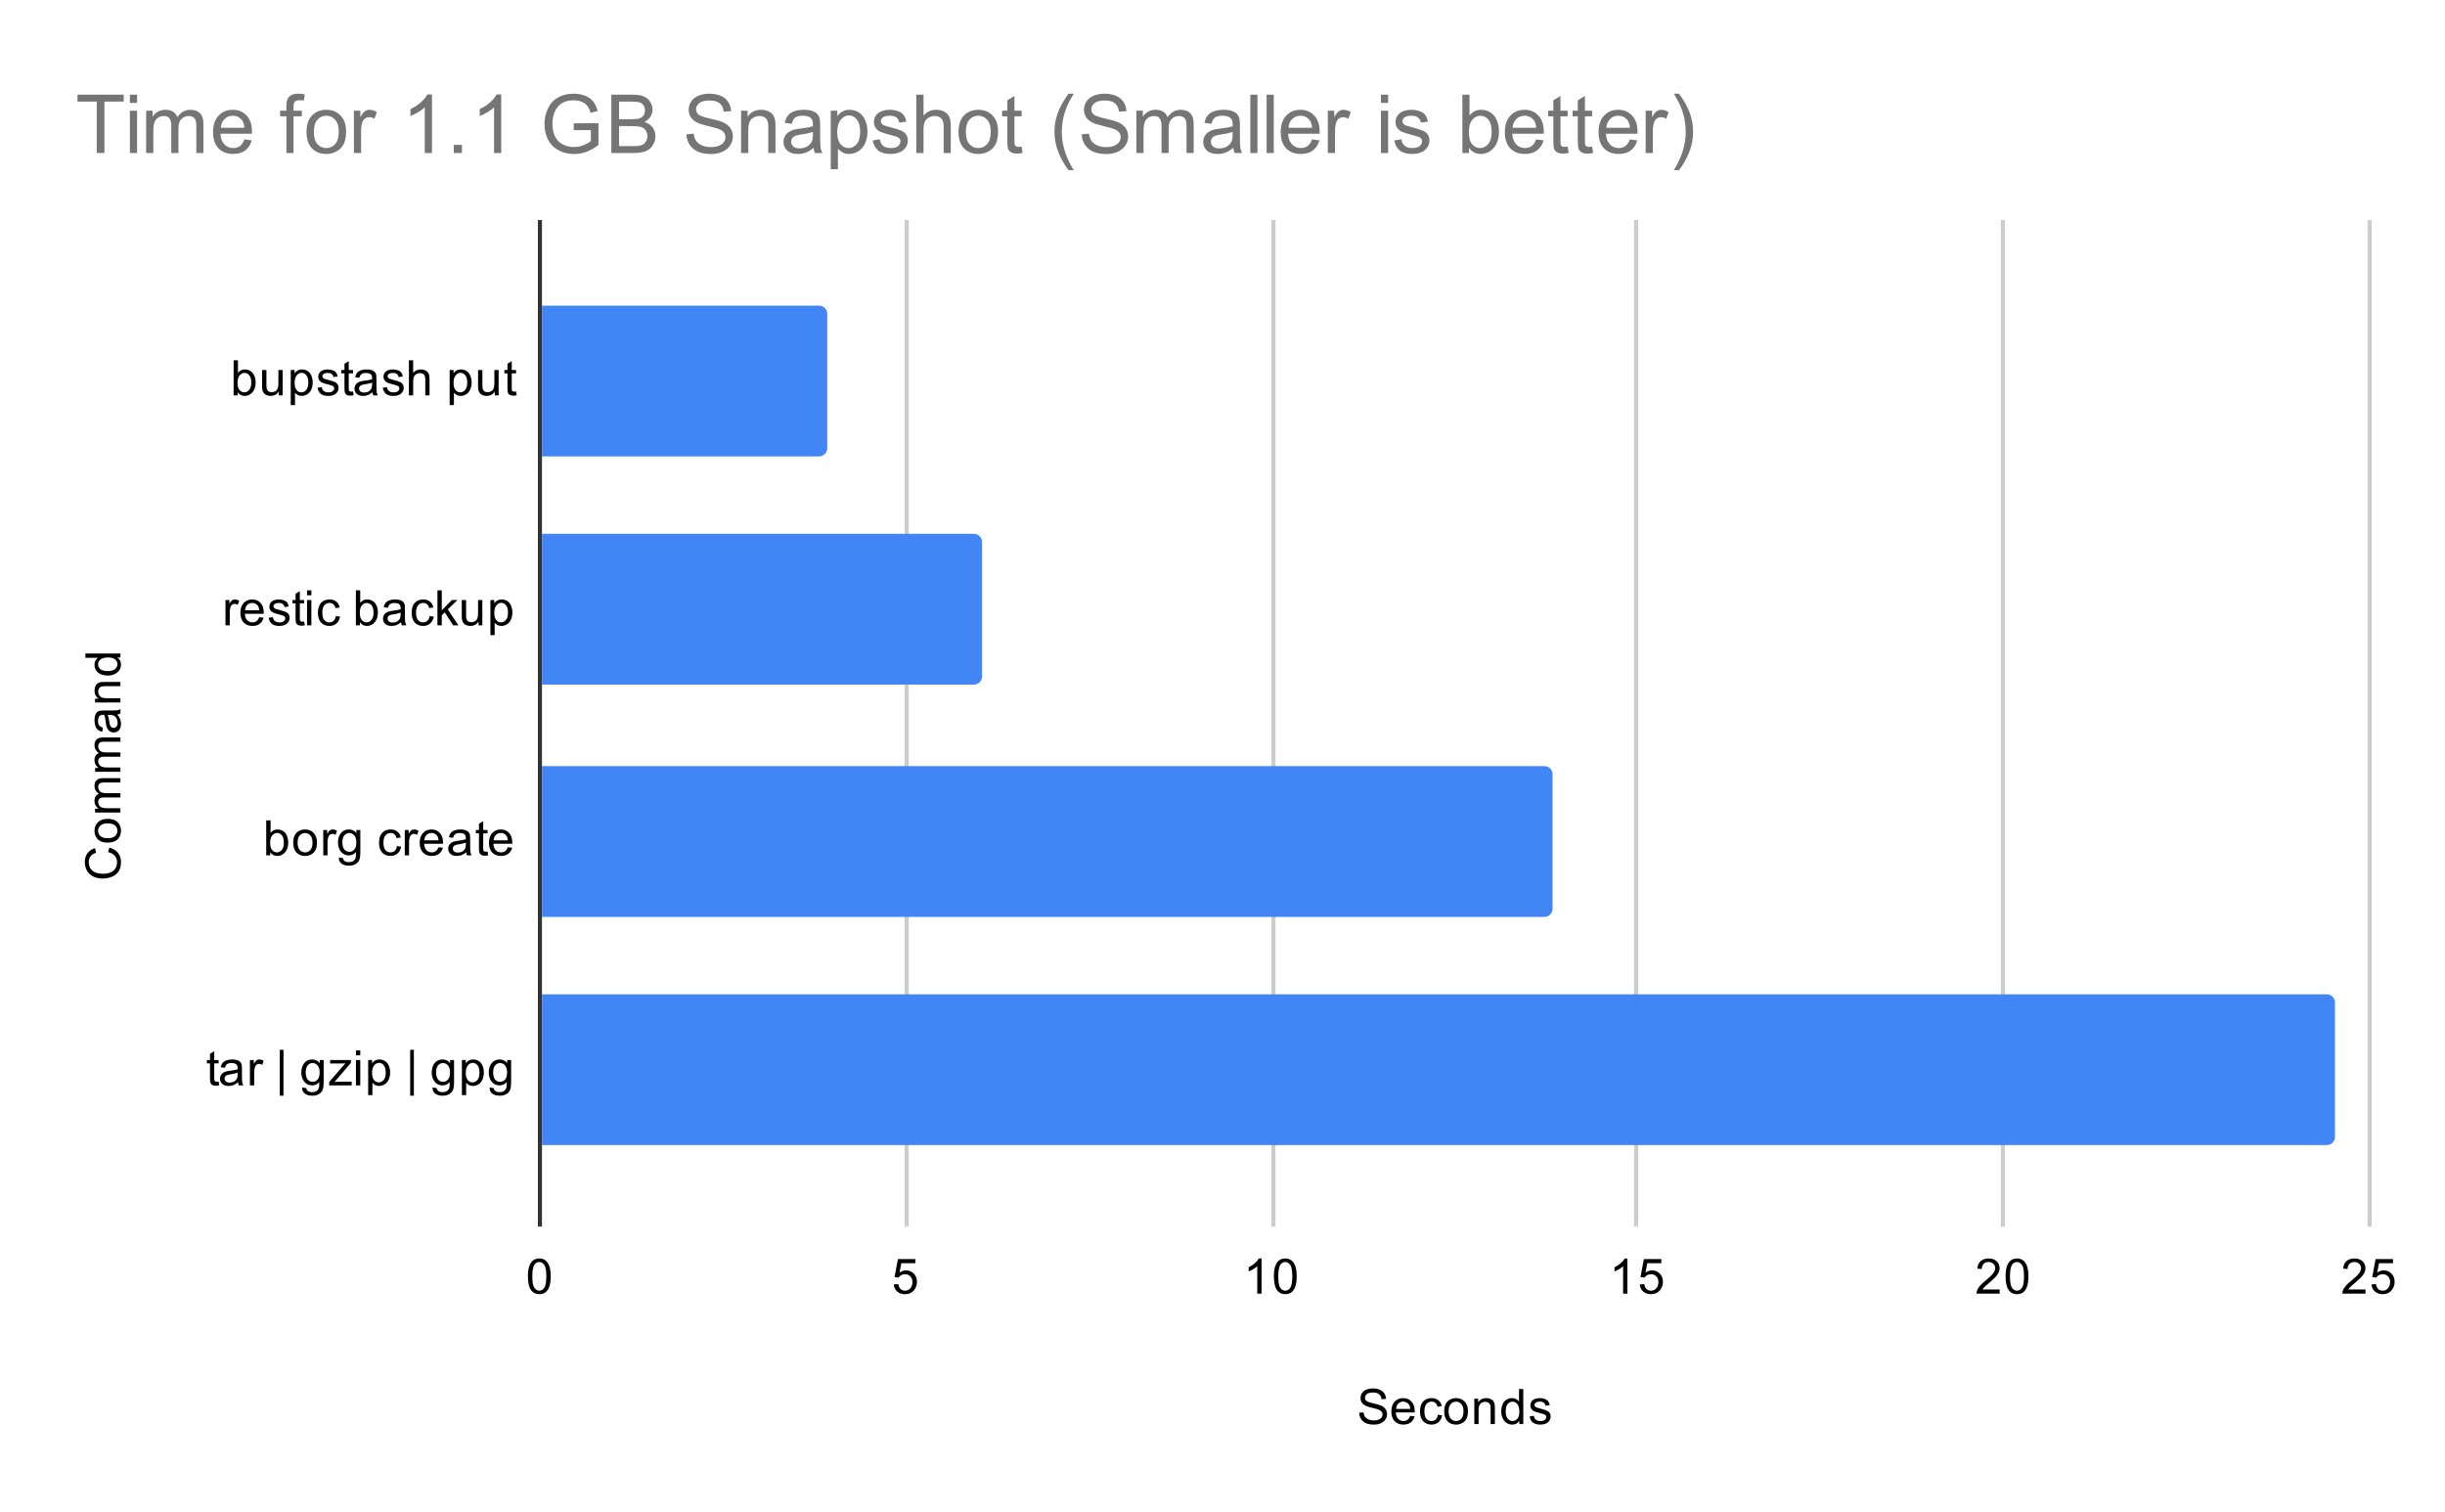 <svg version="1.1" viewBox="0.0 0.0 600.0 371.0" fill="none" stroke="none" stroke-linecap="square" stroke-miterlimit="10" width="600" height="371" xmlns:xlink="http://www.w3.org/1999/xlink" xmlns="http://www.w3.org/2000/svg"><path fill="#ffffff" d="M0 0L600.0 0L600.0 371.0L0 371.0L0 0Z" fill-rule="nonzero"/><path stroke="#333333" stroke-width="1.0" stroke-linecap="butt" d="M132.5 54.5L132.5 300.5" fill-rule="nonzero"/><path stroke="#cccccc" stroke-width="1.0" stroke-linecap="butt" d="M222.5 54.5L222.5 300.5" fill-rule="nonzero"/><path stroke="#cccccc" stroke-width="1.0" stroke-linecap="butt" d="M312.5 54.5L312.5 300.5" fill-rule="nonzero"/><path stroke="#cccccc" stroke-width="1.0" stroke-linecap="butt" d="M401.5 54.5L401.5 300.5" fill-rule="nonzero"/><path stroke="#cccccc" stroke-width="1.0" stroke-linecap="butt" d="M491.5 54.5L491.5 300.5" fill-rule="nonzero"/><path stroke="#cccccc" stroke-width="1.0" stroke-linecap="butt" d="M581.5 54.5L581.5 300.5" fill-rule="nonzero"/><clipPath id="id_0"><path d="M132.55 54.917L581.45 54.917L581.45 300.45L132.55 300.45L132.55 54.917Z" clip-rule="nonzero"/></clipPath><path stroke="#000000" stroke-width="2.0" stroke-linecap="butt" stroke-opacity="0.0" clip-path="url(#id_0)" d="M133.0 112.0L133.0 75.0L201.0 75.0C202.105 75.0 203.0 75.895 203.0 77.0L203.0 110.0C203.0 111.105 202.105 112.0 201.0 112.0Z" fill-rule="nonzero"/><path fill="#4285f4" clip-path="url(#id_0)" d="M133.0 112.0L133.0 75.0L201.0 75.0C202.105 75.0 203.0 75.895 203.0 77.0L203.0 110.0C203.0 111.105 202.105 112.0 201.0 112.0Z" fill-rule="nonzero"/><path stroke="#000000" stroke-width="2.0" stroke-linecap="butt" stroke-opacity="0.0" clip-path="url(#id_0)" d="M133.0 168.0L133.0 131.0L239.0 131.0C240.105 131.0 241.0 131.895 241.0 133.0L241.0 166.0C241.0 167.105 240.105 168.0 239.0 168.0Z" fill-rule="nonzero"/><path fill="#4285f4" clip-path="url(#id_0)" d="M133.0 168.0L133.0 131.0L239.0 131.0C240.105 131.0 241.0 131.895 241.0 133.0L241.0 166.0C241.0 167.105 240.105 168.0 239.0 168.0Z" fill-rule="nonzero"/><path stroke="#000000" stroke-width="2.0" stroke-linecap="butt" stroke-opacity="0.0" clip-path="url(#id_0)" d="M133.0 225.0L133.0 188.0L379.0 188.0C380.105 188.0 381.0 188.895 381.0 190.0L381.0 223.0C381.0 224.105 380.105 225.0 379.0 225.0Z" fill-rule="nonzero"/><path fill="#4285f4" clip-path="url(#id_0)" d="M133.0 225.0L133.0 188.0L379.0 188.0C380.105 188.0 381.0 188.895 381.0 190.0L381.0 223.0C381.0 224.105 380.105 225.0 379.0 225.0Z" fill-rule="nonzero"/><path stroke="#000000" stroke-width="2.0" stroke-linecap="butt" stroke-opacity="0.0" clip-path="url(#id_0)" d="M133.0 281.0L133.0 244.0L571.0 244.0C572.105 244.0 573.0 244.895 573.0 246.0L573.0 279.0C573.0 280.105 572.105 281.0 571.0 281.0Z" fill-rule="nonzero"/><path fill="#4285f4" clip-path="url(#id_0)" d="M133.0 281.0L133.0 244.0L571.0 244.0C572.105 244.0 573.0 244.895 573.0 246.0L573.0 279.0C573.0 280.105 572.105 281.0 571.0 281.0Z" fill-rule="nonzero"/><path fill="#000000" d="M333.547 346.684L334.609 346.591Q334.688 347.247 334.969 347.653Q335.25 348.059 335.828 348.325Q336.422 348.575 337.156 348.575Q337.797 348.575 338.297 348.387Q338.797 348.184 339.031 347.856Q339.281 347.512 339.281 347.122Q339.281 346.716 339.047 346.419Q338.812 346.106 338.281 345.903Q337.922 345.762 336.734 345.481Q335.562 345.2 335.094 344.95Q334.469 344.622 334.172 344.153Q333.875 343.669 333.875 343.075Q333.875 342.434 334.234 341.872Q334.609 341.294 335.312 341.012Q336.031 340.716 336.891 340.716Q337.844 340.716 338.578 341.028Q339.312 341.325 339.703 341.934Q340.094 342.528 340.125 343.278L339.031 343.356Q338.938 342.544 338.422 342.137Q337.922 341.716 336.938 341.716Q335.906 341.716 335.438 342.091Q334.969 342.466 334.969 342.997Q334.969 343.466 335.297 343.762Q335.625 344.059 337.0 344.372Q338.391 344.684 338.906 344.919Q339.656 345.278 340.016 345.809Q340.375 346.325 340.375 347.028Q340.375 347.716 339.984 348.325Q339.594 348.919 338.859 349.262Q338.125 349.591 337.203 349.591Q336.031 349.591 335.234 349.262Q334.453 348.919 334.0 348.231Q333.562 347.544 333.547 346.684ZM346.047 347.45L347.141 347.575Q346.891 348.528 346.188 349.059Q345.484 349.591 344.406 349.591Q343.047 349.591 342.234 348.747Q341.438 347.903 341.438 346.387Q341.438 344.825 342.25 343.966Q343.062 343.091 344.344 343.091Q345.594 343.091 346.375 343.934Q347.172 344.778 347.172 346.325Q347.172 346.419 347.172 346.606L342.531 346.606Q342.594 347.637 343.109 348.184Q343.625 348.716 344.406 348.716Q344.984 348.716 345.391 348.419Q345.812 348.106 346.047 347.45ZM342.594 345.747L346.062 345.747Q346.0 344.95 345.672 344.559Q345.156 343.95 344.359 343.95Q343.625 343.95 343.125 344.434Q342.641 344.919 342.594 345.747ZM352.859 347.169L353.891 347.309Q353.719 348.372 353.016 348.981Q352.312 349.591 351.297 349.591Q350.016 349.591 349.234 348.762Q348.469 347.919 348.469 346.356Q348.469 345.356 348.797 344.606Q349.141 343.841 349.812 343.466Q350.5 343.091 351.312 343.091Q352.312 343.091 352.953 343.606Q353.609 344.106 353.797 345.059L352.766 345.216Q352.625 344.591 352.25 344.278Q351.875 343.95 351.344 343.95Q350.547 343.95 350.047 344.528Q349.547 345.091 349.547 346.325Q349.547 347.591 350.031 348.153Q350.516 348.716 351.281 348.716Q351.906 348.716 352.312 348.341Q352.734 347.966 352.859 347.169ZM354.406 346.341Q354.406 344.606 355.359 343.778Q356.156 343.091 357.312 343.091Q358.594 343.091 359.406 343.934Q360.234 344.762 360.234 346.247Q360.234 347.45 359.875 348.137Q359.516 348.825 358.812 349.216Q358.125 349.591 357.312 349.591Q356.016 349.591 355.203 348.762Q354.406 347.919 354.406 346.341ZM355.484 346.341Q355.484 347.528 356.0 348.122Q356.531 348.716 357.312 348.716Q358.109 348.716 358.625 348.122Q359.141 347.528 359.141 346.309Q359.141 345.153 358.609 344.559Q358.094 343.966 357.312 343.966Q356.531 343.966 356.0 344.559Q355.484 345.137 355.484 346.341ZM361.797 349.45L361.797 343.231L362.734 343.231L362.734 344.106Q363.422 343.091 364.719 343.091Q365.281 343.091 365.75 343.294Q366.234 343.497 366.469 343.825Q366.703 344.153 366.797 344.591Q366.844 344.887 366.844 345.622L366.844 349.45L365.797 349.45L365.797 345.669Q365.797 345.012 365.672 344.7Q365.547 344.387 365.234 344.2Q364.922 343.997 364.5 343.997Q363.828 343.997 363.328 344.434Q362.844 344.856 362.844 346.044L362.844 349.45L361.797 349.45ZM372.828 349.45L372.828 348.669Q372.234 349.591 371.094 349.591Q370.344 349.591 369.719 349.184Q369.094 348.762 368.75 348.028Q368.406 347.294 368.406 346.341Q368.406 345.419 368.719 344.653Q369.031 343.887 369.656 343.497Q370.281 343.091 371.047 343.091Q371.609 343.091 372.047 343.325Q372.484 343.559 372.766 343.934L372.766 340.856L373.812 340.856L373.812 349.45L372.828 349.45ZM369.5 346.341Q369.5 347.544 370.0 348.137Q370.5 348.716 371.188 348.716Q371.875 348.716 372.359 348.153Q372.844 347.591 372.844 346.434Q372.844 345.153 372.344 344.559Q371.859 343.966 371.141 343.966Q370.438 343.966 369.969 344.544Q369.5 345.106 369.5 346.341ZM375.375 347.591L376.406 347.434Q376.5 348.059 376.891 348.387Q377.297 348.716 378.031 348.716Q378.75 348.716 379.094 348.434Q379.453 348.137 379.453 347.731Q379.453 347.372 379.141 347.169Q378.922 347.028 378.062 346.809Q376.906 346.512 376.453 346.309Q376.016 346.091 375.781 345.716Q375.547 345.341 375.547 344.872Q375.547 344.466 375.734 344.106Q375.922 343.747 376.25 343.512Q376.5 343.341 376.922 343.216Q377.344 343.091 377.844 343.091Q378.562 343.091 379.109 343.309Q379.672 343.512 379.938 343.872Q380.203 344.231 380.297 344.825L379.266 344.966Q379.203 344.497 378.859 344.231Q378.531 343.95 377.906 343.95Q377.188 343.95 376.875 344.2Q376.562 344.434 376.562 344.762Q376.562 344.966 376.688 345.122Q376.828 345.294 377.094 345.403Q377.25 345.466 378.031 345.669Q379.156 345.981 379.594 346.169Q380.031 346.356 380.281 346.716Q380.531 347.075 380.531 347.622Q380.531 348.153 380.219 348.622Q379.922 349.075 379.344 349.341Q378.766 349.591 378.031 349.591Q376.812 349.591 376.172 349.091Q375.547 348.575 375.375 347.591Z" fill-rule="nonzero"/><path fill="#000000" d="M26.534 209.121L26.831 207.996Q28.222 208.355 28.956 209.277Q29.691 210.199 29.691 211.543Q29.691 212.933 29.128 213.808Q28.566 214.683 27.503 215.136Q26.425 215.59 25.191 215.59Q23.847 215.59 22.847 215.074Q21.847 214.558 21.331 213.621Q20.816 212.668 20.816 211.527Q20.816 210.246 21.472 209.371Q22.128 208.48 23.316 208.136L23.581 209.261Q22.644 209.558 22.222 210.136Q21.784 210.699 21.784 211.558Q21.784 212.543 22.269 213.215Q22.738 213.871 23.534 214.152Q24.331 214.418 25.191 214.418Q26.284 214.418 27.097 214.105Q27.909 213.777 28.316 213.105Q28.722 212.433 28.722 211.636Q28.722 210.683 28.175 210.027Q27.628 209.355 26.534 209.121ZM26.441 206.777Q24.706 206.777 23.878 205.824Q23.191 205.027 23.191 203.871Q23.191 202.59 24.034 201.777Q24.863 200.949 26.347 200.949Q27.55 200.949 28.238 201.308Q28.925 201.668 29.316 202.371Q29.691 203.058 29.691 203.871Q29.691 205.168 28.863 205.98Q28.019 206.777 26.441 206.777ZM26.441 205.699Q27.628 205.699 28.222 205.183Q28.816 204.652 28.816 203.871Q28.816 203.074 28.222 202.558Q27.628 202.043 26.409 202.043Q25.253 202.043 24.659 202.574Q24.066 203.09 24.066 203.871Q24.066 204.652 24.659 205.183Q25.238 205.699 26.441 205.699ZM29.55 199.386L23.331 199.386L23.331 198.449L24.206 198.449Q23.738 198.152 23.472 197.668Q23.191 197.183 23.191 196.558Q23.191 195.871 23.472 195.433Q23.753 194.98 24.269 194.808Q23.191 194.058 23.191 192.886Q23.191 191.949 23.706 191.465Q24.206 190.965 25.284 190.965L29.55 190.965L29.55 192.011L25.628 192.011Q25.003 192.011 24.722 192.121Q24.441 192.215 24.269 192.48Q24.097 192.746 24.097 193.121Q24.097 193.777 24.534 194.215Q24.972 194.636 25.941 194.636L29.55 194.636L29.55 195.699L25.503 195.699Q24.8 195.699 24.456 195.965Q24.097 196.215 24.097 196.793Q24.097 197.246 24.331 197.621Q24.566 197.996 25.019 198.168Q25.472 198.34 26.316 198.34L29.55 198.34L29.55 199.386ZM29.55 189.386L23.331 189.386L23.331 188.449L24.206 188.449Q23.738 188.152 23.472 187.668Q23.191 187.183 23.191 186.558Q23.191 185.871 23.472 185.433Q23.753 184.98 24.269 184.808Q23.191 184.058 23.191 182.886Q23.191 181.949 23.706 181.465Q24.206 180.965 25.284 180.965L29.55 180.965L29.55 182.011L25.628 182.011Q25.003 182.011 24.722 182.121Q24.441 182.215 24.269 182.48Q24.097 182.746 24.097 183.121Q24.097 183.777 24.534 184.215Q24.972 184.636 25.941 184.636L29.55 184.636L29.55 185.699L25.503 185.699Q24.8 185.699 24.456 185.965Q24.097 186.215 24.097 186.793Q24.097 187.246 24.331 187.621Q24.566 187.996 25.019 188.168Q25.472 188.34 26.316 188.34L29.55 188.34L29.55 189.386ZM28.784 175.324Q29.284 175.918 29.488 176.465Q29.691 176.996 29.691 177.621Q29.691 178.652 29.191 179.199Q28.691 179.746 27.909 179.746Q27.456 179.746 27.081 179.543Q26.691 179.34 26.472 178.996Q26.238 178.652 26.128 178.23Q26.034 177.933 25.956 177.293Q25.816 176.027 25.597 175.418Q25.378 175.418 25.331 175.418Q24.675 175.418 24.409 175.715Q24.066 176.121 24.066 176.918Q24.066 177.652 24.331 178.011Q24.581 178.371 25.238 178.543L25.097 179.574Q24.441 179.433 24.034 179.105Q23.628 178.777 23.409 178.168Q23.191 177.558 23.191 176.761Q23.191 175.965 23.378 175.465Q23.566 174.965 23.847 174.73Q24.128 174.496 24.566 174.402Q24.831 174.355 25.534 174.355L26.941 174.355Q28.409 174.355 28.8 174.293Q29.191 174.215 29.55 174.011L29.55 175.121Q29.222 175.277 28.784 175.324ZM26.425 175.418Q26.659 175.996 26.831 177.136Q26.925 177.793 27.05 178.058Q27.159 178.324 27.378 178.48Q27.597 178.621 27.878 178.621Q28.3 178.621 28.581 178.308Q28.863 177.98 28.863 177.371Q28.863 176.761 28.597 176.293Q28.331 175.808 27.863 175.59Q27.503 175.418 26.816 175.418L26.425 175.418ZM29.55 172.386L23.331 172.386L23.331 171.449L24.206 171.449Q23.191 170.761 23.191 169.465Q23.191 168.902 23.394 168.433Q23.597 167.949 23.925 167.715Q24.253 167.48 24.691 167.386Q24.988 167.34 25.722 167.34L29.55 167.34L29.55 168.386L25.769 168.386Q25.113 168.386 24.8 168.511Q24.488 168.636 24.3 168.949Q24.097 169.261 24.097 169.683Q24.097 170.355 24.534 170.855Q24.956 171.34 26.144 171.34L29.55 171.34L29.55 172.386ZM29.55 161.355L28.769 161.355Q29.691 161.949 29.691 163.09Q29.691 163.84 29.284 164.465Q28.863 165.09 28.128 165.433Q27.394 165.777 26.441 165.777Q25.519 165.777 24.753 165.465Q23.988 165.152 23.597 164.527Q23.191 163.902 23.191 163.136Q23.191 162.574 23.425 162.136Q23.659 161.699 24.034 161.418L20.956 161.418L20.956 160.371L29.55 160.371L29.55 161.355ZM26.441 164.683Q27.644 164.683 28.238 164.183Q28.816 163.683 28.816 162.996Q28.816 162.308 28.253 161.824Q27.691 161.34 26.534 161.34Q25.253 161.34 24.659 161.84Q24.066 162.324 24.066 163.043Q24.066 163.746 24.644 164.215Q25.206 164.683 26.441 164.683Z" fill-rule="nonzero"/><path fill="#000000" d="M58.316 97.017L57.331 97.017L57.331 88.423L58.394 88.423L58.394 91.485Q59.066 90.657 60.097 90.657Q60.675 90.657 61.175 90.892Q61.691 91.11 62.019 91.532Q62.362 91.954 62.55 92.548Q62.737 93.142 62.737 93.814Q62.737 95.407 61.941 96.282Q61.144 97.157 60.05 97.157Q58.941 97.157 58.316 96.235L58.316 97.017ZM58.3 93.86Q58.3 94.97 58.612 95.47Q59.112 96.282 59.956 96.282Q60.644 96.282 61.144 95.689Q61.659 95.095 61.659 93.892Q61.659 92.673 61.175 92.095Q60.691 91.517 60.003 91.517Q59.316 91.517 58.8 92.126Q58.3 92.72 58.3 93.86ZM68.425 97.017L68.425 96.095Q67.691 97.157 66.441 97.157Q65.894 97.157 65.409 96.954Q64.941 96.735 64.706 96.423Q64.472 96.095 64.378 95.626Q64.316 95.329 64.316 94.642L64.316 90.798L65.378 90.798L65.378 94.251Q65.378 95.064 65.441 95.36Q65.534 95.767 65.847 96.017Q66.175 96.251 66.659 96.251Q67.128 96.251 67.534 96.017Q67.956 95.767 68.128 95.345Q68.316 94.923 68.316 94.126L68.316 90.798L69.362 90.798L69.362 97.017L68.425 97.017ZM71.347 99.407L71.347 90.798L72.3 90.798L72.3 91.595Q72.644 91.126 73.066 90.892Q73.503 90.657 74.112 90.657Q74.909 90.657 75.519 91.064Q76.128 91.47 76.425 92.22Q76.737 92.97 76.737 93.86Q76.737 94.814 76.394 95.579Q76.066 96.345 75.409 96.751Q74.753 97.157 74.034 97.157Q73.503 97.157 73.081 96.939Q72.659 96.704 72.394 96.376L72.394 99.407L71.347 99.407ZM72.3 93.939Q72.3 95.142 72.784 95.72Q73.269 96.282 73.956 96.282Q74.659 96.282 75.159 95.689Q75.659 95.095 75.659 93.845Q75.659 92.657 75.175 92.079Q74.691 91.485 74.003 91.485Q73.331 91.485 72.816 92.11Q72.3 92.735 72.3 93.939ZM77.925 95.157L78.956 95.001Q79.05 95.626 79.441 95.954Q79.847 96.282 80.581 96.282Q81.3 96.282 81.644 96.001Q82.003 95.704 82.003 95.298Q82.003 94.939 81.691 94.735Q81.472 94.595 80.612 94.376Q79.456 94.079 79.003 93.876Q78.566 93.657 78.331 93.282Q78.097 92.907 78.097 92.439Q78.097 92.032 78.284 91.673Q78.472 91.314 78.8 91.079Q79.05 90.907 79.472 90.782Q79.894 90.657 80.394 90.657Q81.112 90.657 81.659 90.876Q82.222 91.079 82.487 91.439Q82.753 91.798 82.847 92.392L81.816 92.532Q81.753 92.064 81.409 91.798Q81.081 91.517 80.456 91.517Q79.737 91.517 79.425 91.767Q79.112 92.001 79.112 92.329Q79.112 92.532 79.237 92.689Q79.378 92.86 79.644 92.97Q79.8 93.032 80.581 93.235Q81.706 93.548 82.144 93.735Q82.581 93.923 82.831 94.282Q83.081 94.642 83.081 95.189Q83.081 95.72 82.769 96.189Q82.472 96.642 81.894 96.907Q81.316 97.157 80.581 97.157Q79.362 97.157 78.722 96.657Q78.097 96.142 77.925 95.157ZM86.644 96.079L86.8 97.001Q86.347 97.095 86.003 97.095Q85.425 97.095 85.112 96.923Q84.8 96.735 84.659 96.439Q84.534 96.142 84.534 95.189L84.534 91.61L83.769 91.61L83.769 90.798L84.534 90.798L84.534 89.251L85.581 88.626L85.581 90.798L86.644 90.798L86.644 91.61L85.581 91.61L85.581 95.251Q85.581 95.704 85.628 95.829Q85.691 95.954 85.816 96.032Q85.941 96.11 86.175 96.11Q86.362 96.11 86.644 96.079ZM91.409 96.251Q90.816 96.751 90.269 96.954Q89.737 97.157 89.112 97.157Q88.081 97.157 87.534 96.657Q86.987 96.157 86.987 95.376Q86.987 94.923 87.191 94.548Q87.394 94.157 87.737 93.939Q88.081 93.704 88.503 93.595Q88.8 93.501 89.441 93.423Q90.706 93.282 91.316 93.064Q91.316 92.845 91.316 92.798Q91.316 92.142 91.019 91.876Q90.612 91.532 89.816 91.532Q89.081 91.532 88.722 91.798Q88.362 92.048 88.191 92.704L87.159 92.564Q87.3 91.907 87.628 91.501Q87.956 91.095 88.566 90.876Q89.175 90.657 89.972 90.657Q90.769 90.657 91.269 90.845Q91.769 91.032 92.003 91.314Q92.237 91.595 92.331 92.032Q92.378 92.298 92.378 93.001L92.378 94.407Q92.378 95.876 92.441 96.267Q92.519 96.657 92.722 97.017L91.612 97.017Q91.456 96.689 91.409 96.251ZM91.316 93.892Q90.737 94.126 89.597 94.298Q88.941 94.392 88.675 94.517Q88.409 94.626 88.253 94.845Q88.112 95.064 88.112 95.345Q88.112 95.767 88.425 96.048Q88.753 96.329 89.362 96.329Q89.972 96.329 90.441 96.064Q90.925 95.798 91.144 95.329Q91.316 94.97 91.316 94.282L91.316 93.892ZM93.925 95.157L94.956 95.001Q95.05 95.626 95.441 95.954Q95.847 96.282 96.581 96.282Q97.3 96.282 97.644 96.001Q98.003 95.704 98.003 95.298Q98.003 94.939 97.691 94.735Q97.472 94.595 96.612 94.376Q95.456 94.079 95.003 93.876Q94.566 93.657 94.331 93.282Q94.097 92.907 94.097 92.439Q94.097 92.032 94.284 91.673Q94.472 91.314 94.8 91.079Q95.05 90.907 95.472 90.782Q95.894 90.657 96.394 90.657Q97.112 90.657 97.659 90.876Q98.222 91.079 98.487 91.439Q98.753 91.798 98.847 92.392L97.816 92.532Q97.753 92.064 97.409 91.798Q97.081 91.517 96.456 91.517Q95.737 91.517 95.425 91.767Q95.112 92.001 95.112 92.329Q95.112 92.532 95.237 92.689Q95.378 92.86 95.644 92.97Q95.8 93.032 96.581 93.235Q97.706 93.548 98.144 93.735Q98.581 93.923 98.831 94.282Q99.081 94.642 99.081 95.189Q99.081 95.72 98.769 96.189Q98.472 96.642 97.894 96.907Q97.316 97.157 96.581 97.157Q95.362 97.157 94.722 96.657Q94.097 96.142 93.925 95.157ZM100.347 97.017L100.347 88.423L101.394 88.423L101.394 91.501Q102.128 90.657 103.253 90.657Q103.956 90.657 104.456 90.939Q104.972 91.204 105.191 91.689Q105.409 92.157 105.409 93.079L105.409 97.017L104.362 97.017L104.362 93.079Q104.362 92.282 104.019 91.923Q103.675 91.564 103.05 91.564Q102.581 91.564 102.159 91.814Q101.753 92.048 101.566 92.47Q101.394 92.876 101.394 93.61L101.394 97.017L100.347 97.017ZM110.347 99.407L110.347 90.798L111.3 90.798L111.3 91.595Q111.644 91.126 112.066 90.892Q112.503 90.657 113.112 90.657Q113.909 90.657 114.519 91.064Q115.128 91.47 115.425 92.22Q115.737 92.97 115.737 93.86Q115.737 94.814 115.394 95.579Q115.066 96.345 114.409 96.751Q113.753 97.157 113.034 97.157Q112.503 97.157 112.081 96.939Q111.659 96.704 111.394 96.376L111.394 99.407L110.347 99.407ZM111.3 93.939Q111.3 95.142 111.784 95.72Q112.269 96.282 112.956 96.282Q113.659 96.282 114.159 95.689Q114.659 95.095 114.659 93.845Q114.659 92.657 114.175 92.079Q113.691 91.485 113.003 91.485Q112.331 91.485 111.816 92.11Q111.3 92.735 111.3 93.939ZM121.425 97.017L121.425 96.095Q120.691 97.157 119.441 97.157Q118.894 97.157 118.409 96.954Q117.941 96.735 117.706 96.423Q117.472 96.095 117.378 95.626Q117.316 95.329 117.316 94.642L117.316 90.798L118.378 90.798L118.378 94.251Q118.378 95.064 118.441 95.36Q118.534 95.767 118.847 96.017Q119.175 96.251 119.659 96.251Q120.128 96.251 120.534 96.017Q120.956 95.767 121.128 95.345Q121.316 94.923 121.316 94.126L121.316 90.798L122.362 90.798L122.362 97.017L121.425 97.017ZM126.644 96.079L126.8 97.001Q126.347 97.095 126.003 97.095Q125.425 97.095 125.112 96.923Q124.8 96.735 124.659 96.439Q124.534 96.142 124.534 95.189L124.534 91.61L123.769 91.61L123.769 90.798L124.534 90.798L124.534 89.251L125.581 88.626L125.581 90.798L126.644 90.798L126.644 91.61L125.581 91.61L125.581 95.251Q125.581 95.704 125.628 95.829Q125.691 95.954 125.816 96.032Q125.941 96.11 126.175 96.11Q126.362 96.11 126.644 96.079Z" fill-rule="nonzero"/><path fill="#000000" d="M55.331 153.461L55.331 147.242L56.284 147.242L56.284 148.18Q56.644 147.524 56.941 147.32Q57.253 147.102 57.628 147.102Q58.159 147.102 58.706 147.43L58.347 148.414Q57.956 148.18 57.581 148.18Q57.222 148.18 56.941 148.399Q56.675 148.602 56.566 148.977Q56.378 149.539 56.378 150.195L56.378 153.461L55.331 153.461ZM63.597 151.461L64.691 151.586Q64.441 152.539 63.737 153.07Q63.034 153.602 61.956 153.602Q60.597 153.602 59.784 152.758Q58.987 151.914 58.987 150.399Q58.987 148.836 59.8 147.977Q60.612 147.102 61.894 147.102Q63.144 147.102 63.925 147.945Q64.722 148.789 64.722 150.336Q64.722 150.43 64.722 150.617L60.081 150.617Q60.144 151.649 60.659 152.195Q61.175 152.727 61.956 152.727Q62.534 152.727 62.941 152.43Q63.362 152.117 63.597 151.461ZM60.144 149.758L63.612 149.758Q63.55 148.961 63.222 148.57Q62.706 147.961 61.909 147.961Q61.175 147.961 60.675 148.445Q60.191 148.93 60.144 149.758ZM65.925 151.602L66.956 151.445Q67.05 152.07 67.441 152.399Q67.847 152.727 68.581 152.727Q69.3 152.727 69.644 152.445Q70.003 152.149 70.003 151.742Q70.003 151.383 69.691 151.18Q69.472 151.039 68.612 150.82Q67.456 150.524 67.003 150.32Q66.566 150.102 66.331 149.727Q66.097 149.352 66.097 148.883Q66.097 148.477 66.284 148.117Q66.472 147.758 66.8 147.524Q67.05 147.352 67.472 147.227Q67.894 147.102 68.394 147.102Q69.112 147.102 69.659 147.32Q70.222 147.524 70.487 147.883Q70.753 148.242 70.847 148.836L69.816 148.977Q69.753 148.508 69.409 148.242Q69.081 147.961 68.456 147.961Q67.737 147.961 67.425 148.211Q67.112 148.445 67.112 148.774Q67.112 148.977 67.237 149.133Q67.378 149.305 67.644 149.414Q67.8 149.477 68.581 149.68Q69.706 149.992 70.144 150.18Q70.581 150.367 70.831 150.727Q71.081 151.086 71.081 151.633Q71.081 152.164 70.769 152.633Q70.472 153.086 69.894 153.352Q69.316 153.602 68.581 153.602Q67.362 153.602 66.722 153.102Q66.097 152.586 65.925 151.602ZM74.644 152.524L74.8 153.445Q74.347 153.539 74.003 153.539Q73.425 153.539 73.112 153.367Q72.8 153.18 72.659 152.883Q72.534 152.586 72.534 151.633L72.534 148.055L71.769 148.055L71.769 147.242L72.534 147.242L72.534 145.695L73.581 145.07L73.581 147.242L74.644 147.242L74.644 148.055L73.581 148.055L73.581 151.695Q73.581 152.149 73.628 152.274Q73.691 152.399 73.816 152.477Q73.941 152.555 74.175 152.555Q74.362 152.555 74.644 152.524ZM75.347 146.086L75.347 144.867L76.409 144.867L76.409 146.086L75.347 146.086ZM75.347 153.461L75.347 147.242L76.409 147.242L76.409 153.461L75.347 153.461ZM82.409 151.18L83.441 151.32Q83.269 152.383 82.566 152.992Q81.862 153.602 80.847 153.602Q79.566 153.602 78.784 152.774Q78.019 151.93 78.019 150.367Q78.019 149.367 78.347 148.617Q78.691 147.852 79.362 147.477Q80.05 147.102 80.862 147.102Q81.862 147.102 82.503 147.617Q83.159 148.117 83.347 149.07L82.316 149.227Q82.175 148.602 81.8 148.289Q81.425 147.961 80.894 147.961Q80.097 147.961 79.597 148.539Q79.097 149.102 79.097 150.336Q79.097 151.602 79.581 152.164Q80.066 152.727 80.831 152.727Q81.456 152.727 81.862 152.352Q82.284 151.977 82.409 151.18ZM88.316 153.461L87.331 153.461L87.331 144.867L88.394 144.867L88.394 147.93Q89.066 147.102 90.097 147.102Q90.675 147.102 91.175 147.336Q91.691 147.555 92.019 147.977Q92.362 148.399 92.55 148.992Q92.737 149.586 92.737 150.258Q92.737 151.852 91.941 152.727Q91.144 153.602 90.05 153.602Q88.941 153.602 88.316 152.68L88.316 153.461ZM88.3 150.305Q88.3 151.414 88.612 151.914Q89.112 152.727 89.956 152.727Q90.644 152.727 91.144 152.133Q91.659 151.539 91.659 150.336Q91.659 149.117 91.175 148.539Q90.691 147.961 90.003 147.961Q89.316 147.961 88.8 148.57Q88.3 149.164 88.3 150.305ZM98.409 152.695Q97.816 153.195 97.269 153.399Q96.737 153.602 96.112 153.602Q95.081 153.602 94.534 153.102Q93.987 152.602 93.987 151.82Q93.987 151.367 94.191 150.992Q94.394 150.602 94.737 150.383Q95.081 150.149 95.503 150.039Q95.8 149.945 96.441 149.867Q97.706 149.727 98.316 149.508Q98.316 149.289 98.316 149.242Q98.316 148.586 98.019 148.32Q97.612 147.977 96.816 147.977Q96.081 147.977 95.722 148.242Q95.362 148.492 95.191 149.149L94.159 149.008Q94.3 148.352 94.628 147.945Q94.956 147.539 95.566 147.32Q96.175 147.102 96.972 147.102Q97.769 147.102 98.269 147.289Q98.769 147.477 99.003 147.758Q99.237 148.039 99.331 148.477Q99.378 148.742 99.378 149.445L99.378 150.852Q99.378 152.32 99.441 152.711Q99.519 153.102 99.722 153.461L98.612 153.461Q98.456 153.133 98.409 152.695ZM98.316 150.336Q97.737 150.57 96.597 150.742Q95.941 150.836 95.675 150.961Q95.409 151.07 95.253 151.289Q95.112 151.508 95.112 151.789Q95.112 152.211 95.425 152.492Q95.753 152.774 96.362 152.774Q96.972 152.774 97.441 152.508Q97.925 152.242 98.144 151.774Q98.316 151.414 98.316 150.727L98.316 150.336ZM105.409 151.18L106.441 151.32Q106.269 152.383 105.566 152.992Q104.862 153.602 103.847 153.602Q102.566 153.602 101.784 152.774Q101.019 151.93 101.019 150.367Q101.019 149.367 101.347 148.617Q101.691 147.852 102.362 147.477Q103.05 147.102 103.862 147.102Q104.862 147.102 105.503 147.617Q106.159 148.117 106.347 149.07L105.316 149.227Q105.175 148.602 104.8 148.289Q104.425 147.961 103.894 147.961Q103.097 147.961 102.597 148.539Q102.097 149.102 102.097 150.336Q102.097 151.602 102.581 152.164Q103.066 152.727 103.831 152.727Q104.456 152.727 104.862 152.352Q105.284 151.977 105.409 151.18ZM107.347 153.461L107.347 144.867L108.409 144.867L108.409 149.774L110.894 147.242L112.269 147.242L109.878 149.539L112.503 153.461L111.206 153.461L109.144 150.274L108.409 150.992L108.409 153.461L107.347 153.461ZM117.425 153.461L117.425 152.539Q116.691 153.602 115.441 153.602Q114.894 153.602 114.409 153.399Q113.941 153.18 113.706 152.867Q113.472 152.539 113.378 152.07Q113.316 151.774 113.316 151.086L113.316 147.242L114.378 147.242L114.378 150.695Q114.378 151.508 114.441 151.805Q114.534 152.211 114.847 152.461Q115.175 152.695 115.659 152.695Q116.128 152.695 116.534 152.461Q116.956 152.211 117.128 151.789Q117.316 151.367 117.316 150.57L117.316 147.242L118.362 147.242L118.362 153.461L117.425 153.461ZM120.347 155.852L120.347 147.242L121.3 147.242L121.3 148.039Q121.644 147.57 122.066 147.336Q122.503 147.102 123.112 147.102Q123.909 147.102 124.519 147.508Q125.128 147.914 125.425 148.664Q125.737 149.414 125.737 150.305Q125.737 151.258 125.394 152.024Q125.066 152.789 124.409 153.195Q123.753 153.602 123.034 153.602Q122.503 153.602 122.081 153.383Q121.659 153.149 121.394 152.82L121.394 155.852L120.347 155.852ZM121.3 150.383Q121.3 151.586 121.784 152.164Q122.269 152.727 122.956 152.727Q123.659 152.727 124.159 152.133Q124.659 151.539 124.659 150.289Q124.659 149.102 124.175 148.524Q123.691 147.93 123.003 147.93Q122.331 147.93 121.816 148.555Q121.3 149.18 121.3 150.383Z" fill-rule="nonzero"/><path fill="#000000" d="M66.316 209.906L65.331 209.906L65.331 201.312L66.394 201.312L66.394 204.374Q67.066 203.546 68.097 203.546Q68.675 203.546 69.175 203.781Q69.691 203.999 70.019 204.421Q70.362 204.843 70.55 205.437Q70.737 206.031 70.737 206.702Q70.737 208.296 69.941 209.171Q69.144 210.046 68.05 210.046Q66.941 210.046 66.316 209.124L66.316 209.906ZM66.3 206.749Q66.3 207.859 66.612 208.359Q67.112 209.171 67.956 209.171Q68.644 209.171 69.144 208.577Q69.659 207.984 69.659 206.781Q69.659 205.562 69.175 204.984Q68.691 204.406 68.003 204.406Q67.316 204.406 66.8 205.015Q66.3 205.609 66.3 206.749ZM71.956 206.796Q71.956 205.062 72.909 204.234Q73.706 203.546 74.862 203.546Q76.144 203.546 76.956 204.39Q77.784 205.218 77.784 206.702Q77.784 207.906 77.425 208.593Q77.066 209.281 76.362 209.671Q75.675 210.046 74.862 210.046Q73.566 210.046 72.753 209.218Q71.956 208.374 71.956 206.796ZM73.034 206.796Q73.034 207.984 73.55 208.577Q74.081 209.171 74.862 209.171Q75.659 209.171 76.175 208.577Q76.691 207.984 76.691 206.765Q76.691 205.609 76.159 205.015Q75.644 204.421 74.862 204.421Q74.081 204.421 73.55 205.015Q73.034 205.593 73.034 206.796ZM79.331 209.906L79.331 203.687L80.284 203.687L80.284 204.624Q80.644 203.968 80.941 203.765Q81.253 203.546 81.628 203.546Q82.159 203.546 82.706 203.874L82.347 204.859Q81.956 204.624 81.581 204.624Q81.222 204.624 80.941 204.843Q80.675 205.046 80.566 205.421Q80.378 205.984 80.378 206.64L80.378 209.906L79.331 209.906ZM83.144 210.421L84.175 210.577Q84.237 211.046 84.534 211.265Q84.925 211.562 85.597 211.562Q86.331 211.562 86.722 211.265Q87.128 210.968 87.269 210.452Q87.362 210.124 87.347 209.093Q86.659 209.906 85.628 209.906Q84.347 209.906 83.644 208.984Q82.941 208.046 82.941 206.765Q82.941 205.874 83.253 205.124Q83.581 204.359 84.191 203.952Q84.8 203.546 85.628 203.546Q86.737 203.546 87.456 204.437L87.456 203.687L88.425 203.687L88.425 209.062Q88.425 210.515 88.128 211.124Q87.831 211.734 87.191 212.077Q86.55 212.437 85.612 212.437Q84.503 212.437 83.816 211.937Q83.128 211.437 83.144 210.421ZM84.019 206.687Q84.019 207.906 84.503 208.468Q84.987 209.031 85.722 209.031Q86.456 209.031 86.941 208.468Q87.441 207.906 87.441 206.718Q87.441 205.577 86.925 204.999Q86.425 204.421 85.706 204.421Q85.003 204.421 84.503 204.999Q84.019 205.562 84.019 206.687ZM97.409 207.624L98.441 207.765Q98.269 208.827 97.566 209.437Q96.862 210.046 95.847 210.046Q94.566 210.046 93.784 209.218Q93.019 208.374 93.019 206.812Q93.019 205.812 93.347 205.062Q93.691 204.296 94.362 203.921Q95.05 203.546 95.862 203.546Q96.862 203.546 97.503 204.062Q98.159 204.562 98.347 205.515L97.316 205.671Q97.175 205.046 96.8 204.734Q96.425 204.406 95.894 204.406Q95.097 204.406 94.597 204.984Q94.097 205.546 94.097 206.781Q94.097 208.046 94.581 208.609Q95.066 209.171 95.831 209.171Q96.456 209.171 96.862 208.796Q97.284 208.421 97.409 207.624ZM99.331 209.906L99.331 203.687L100.284 203.687L100.284 204.624Q100.644 203.968 100.941 203.765Q101.253 203.546 101.628 203.546Q102.159 203.546 102.706 203.874L102.347 204.859Q101.956 204.624 101.581 204.624Q101.222 204.624 100.941 204.843Q100.675 205.046 100.566 205.421Q100.378 205.984 100.378 206.64L100.378 209.906L99.331 209.906ZM107.597 207.906L108.691 208.031Q108.441 208.984 107.737 209.515Q107.034 210.046 105.956 210.046Q104.597 210.046 103.784 209.202Q102.987 208.359 102.987 206.843Q102.987 205.281 103.8 204.421Q104.612 203.546 105.894 203.546Q107.144 203.546 107.925 204.39Q108.722 205.234 108.722 206.781Q108.722 206.874 108.722 207.062L104.081 207.062Q104.144 208.093 104.659 208.64Q105.175 209.171 105.956 209.171Q106.534 209.171 106.941 208.874Q107.362 208.562 107.597 207.906ZM104.144 206.202L107.612 206.202Q107.55 205.406 107.222 205.015Q106.706 204.406 105.909 204.406Q105.175 204.406 104.675 204.89Q104.191 205.374 104.144 206.202ZM114.409 209.14Q113.816 209.64 113.269 209.843Q112.737 210.046 112.112 210.046Q111.081 210.046 110.534 209.546Q109.987 209.046 109.987 208.265Q109.987 207.812 110.191 207.437Q110.394 207.046 110.737 206.827Q111.081 206.593 111.503 206.484Q111.8 206.39 112.441 206.312Q113.706 206.171 114.316 205.952Q114.316 205.734 114.316 205.687Q114.316 205.031 114.019 204.765Q113.612 204.421 112.816 204.421Q112.081 204.421 111.722 204.687Q111.362 204.937 111.191 205.593L110.159 205.452Q110.3 204.796 110.628 204.39Q110.956 203.984 111.566 203.765Q112.175 203.546 112.972 203.546Q113.769 203.546 114.269 203.734Q114.769 203.921 115.003 204.202Q115.237 204.484 115.331 204.921Q115.378 205.187 115.378 205.89L115.378 207.296Q115.378 208.765 115.441 209.156Q115.519 209.546 115.722 209.906L114.612 209.906Q114.456 209.577 114.409 209.14ZM114.316 206.781Q113.737 207.015 112.597 207.187Q111.941 207.281 111.675 207.406Q111.409 207.515 111.253 207.734Q111.112 207.952 111.112 208.234Q111.112 208.656 111.425 208.937Q111.753 209.218 112.362 209.218Q112.972 209.218 113.441 208.952Q113.925 208.687 114.144 208.218Q114.316 207.859 114.316 207.171L114.316 206.781ZM119.644 208.968L119.8 209.89Q119.347 209.984 119.003 209.984Q118.425 209.984 118.112 209.812Q117.8 209.624 117.659 209.327Q117.534 209.031 117.534 208.077L117.534 204.499L116.769 204.499L116.769 203.687L117.534 203.687L117.534 202.14L118.581 201.515L118.581 203.687L119.644 203.687L119.644 204.499L118.581 204.499L118.581 208.14Q118.581 208.593 118.628 208.718Q118.691 208.843 118.816 208.921Q118.941 208.999 119.175 208.999Q119.362 208.999 119.644 208.968ZM124.597 207.906L125.691 208.031Q125.441 208.984 124.737 209.515Q124.034 210.046 122.956 210.046Q121.597 210.046 120.784 209.202Q119.987 208.359 119.987 206.843Q119.987 205.281 120.8 204.421Q121.612 203.546 122.894 203.546Q124.144 203.546 124.925 204.39Q125.722 205.234 125.722 206.781Q125.722 206.874 125.722 207.062L121.081 207.062Q121.144 208.093 121.659 208.64Q122.175 209.171 122.956 209.171Q123.534 209.171 123.941 208.874Q124.362 208.562 124.597 207.906ZM121.144 206.202L124.612 206.202Q124.55 205.406 124.222 205.015Q123.706 204.406 122.909 204.406Q122.175 204.406 121.675 204.89Q121.191 205.374 121.144 206.202Z" fill-rule="nonzero"/><path fill="#000000" d="M53.644 265.413L53.8 266.334Q53.347 266.428 53.003 266.428Q52.425 266.428 52.112 266.256Q51.8 266.069 51.659 265.772Q51.534 265.475 51.534 264.522L51.534 260.944L50.769 260.944L50.769 260.131L51.534 260.131L51.534 258.584L52.581 257.959L52.581 260.131L53.644 260.131L53.644 260.944L52.581 260.944L52.581 264.584Q52.581 265.038 52.628 265.163Q52.691 265.288 52.816 265.366Q52.941 265.444 53.175 265.444Q53.362 265.444 53.644 265.413ZM58.409 265.584Q57.816 266.084 57.269 266.288Q56.737 266.491 56.112 266.491Q55.081 266.491 54.534 265.991Q53.987 265.491 53.987 264.709Q53.987 264.256 54.191 263.881Q54.394 263.491 54.737 263.272Q55.081 263.038 55.503 262.928Q55.8 262.834 56.441 262.756Q57.706 262.616 58.316 262.397Q58.316 262.178 58.316 262.131Q58.316 261.475 58.019 261.209Q57.612 260.866 56.816 260.866Q56.081 260.866 55.722 261.131Q55.362 261.381 55.191 262.038L54.159 261.897Q54.3 261.241 54.628 260.834Q54.956 260.428 55.566 260.209Q56.175 259.991 56.972 259.991Q57.769 259.991 58.269 260.178Q58.769 260.366 59.003 260.647Q59.237 260.928 59.331 261.366Q59.378 261.631 59.378 262.334L59.378 263.741Q59.378 265.209 59.441 265.6Q59.519 265.991 59.722 266.35L58.612 266.35Q58.456 266.022 58.409 265.584ZM58.316 263.225Q57.737 263.459 56.597 263.631Q55.941 263.725 55.675 263.85Q55.409 263.959 55.253 264.178Q55.112 264.397 55.112 264.678Q55.112 265.1 55.425 265.381Q55.753 265.663 56.362 265.663Q56.972 265.663 57.441 265.397Q57.925 265.131 58.144 264.663Q58.316 264.303 58.316 263.616L58.316 263.225ZM61.331 266.35L61.331 260.131L62.284 260.131L62.284 261.069Q62.644 260.413 62.941 260.209Q63.253 259.991 63.628 259.991Q64.159 259.991 64.706 260.319L64.347 261.303Q63.956 261.069 63.581 261.069Q63.222 261.069 62.941 261.288Q62.675 261.491 62.566 261.866Q62.378 262.428 62.378 263.084L62.378 266.35L61.331 266.35ZM68.659 268.881L68.659 257.616L69.566 257.616L69.566 268.881L68.659 268.881ZM74.144 266.866L75.175 267.022Q75.237 267.491 75.534 267.709Q75.925 268.006 76.597 268.006Q77.331 268.006 77.722 267.709Q78.128 267.413 78.269 266.897Q78.362 266.569 78.347 265.538Q77.659 266.35 76.628 266.35Q75.347 266.35 74.644 265.428Q73.941 264.491 73.941 263.209Q73.941 262.319 74.253 261.569Q74.581 260.803 75.191 260.397Q75.8 259.991 76.628 259.991Q77.737 259.991 78.456 260.881L78.456 260.131L79.425 260.131L79.425 265.506Q79.425 266.959 79.128 267.569Q78.831 268.178 78.191 268.522Q77.55 268.881 76.612 268.881Q75.503 268.881 74.816 268.381Q74.128 267.881 74.144 266.866ZM75.019 263.131Q75.019 264.35 75.503 264.913Q75.987 265.475 76.722 265.475Q77.456 265.475 77.941 264.913Q78.441 264.35 78.441 263.163Q78.441 262.022 77.925 261.444Q77.425 260.866 76.706 260.866Q76.003 260.866 75.503 261.444Q75.019 262.006 75.019 263.131ZM80.784 266.35L80.784 265.491L84.753 260.944Q84.066 260.975 83.55 260.975L81.019 260.975L81.019 260.131L86.112 260.131L86.112 260.819L82.737 264.772L82.081 265.491Q82.8 265.444 83.409 265.444L86.3 265.444L86.3 266.35L80.784 266.35ZM87.347 258.975L87.347 257.756L88.409 257.756L88.409 258.975L87.347 258.975ZM87.347 266.35L87.347 260.131L88.409 260.131L88.409 266.35L87.347 266.35ZM90.347 268.741L90.347 260.131L91.3 260.131L91.3 260.928Q91.644 260.459 92.066 260.225Q92.503 259.991 93.112 259.991Q93.909 259.991 94.519 260.397Q95.128 260.803 95.425 261.553Q95.737 262.303 95.737 263.194Q95.737 264.147 95.394 264.913Q95.066 265.678 94.409 266.084Q93.753 266.491 93.034 266.491Q92.503 266.491 92.081 266.272Q91.659 266.038 91.394 265.709L91.394 268.741L90.347 268.741ZM91.3 263.272Q91.3 264.475 91.784 265.053Q92.269 265.616 92.956 265.616Q93.659 265.616 94.159 265.022Q94.659 264.428 94.659 263.178Q94.659 261.991 94.175 261.413Q93.691 260.819 93.003 260.819Q92.331 260.819 91.816 261.444Q91.3 262.069 91.3 263.272ZM100.659 268.881L100.659 257.616L101.566 257.616L101.566 268.881L100.659 268.881ZM106.144 266.866L107.175 267.022Q107.237 267.491 107.534 267.709Q107.925 268.006 108.597 268.006Q109.331 268.006 109.722 267.709Q110.128 267.413 110.269 266.897Q110.362 266.569 110.347 265.538Q109.659 266.35 108.628 266.35Q107.347 266.35 106.644 265.428Q105.941 264.491 105.941 263.209Q105.941 262.319 106.253 261.569Q106.581 260.803 107.191 260.397Q107.8 259.991 108.628 259.991Q109.737 259.991 110.456 260.881L110.456 260.131L111.425 260.131L111.425 265.506Q111.425 266.959 111.128 267.569Q110.831 268.178 110.191 268.522Q109.55 268.881 108.612 268.881Q107.503 268.881 106.816 268.381Q106.128 267.881 106.144 266.866ZM107.019 263.131Q107.019 264.35 107.503 264.913Q107.987 265.475 108.722 265.475Q109.456 265.475 109.941 264.913Q110.441 264.35 110.441 263.163Q110.441 262.022 109.925 261.444Q109.425 260.866 108.706 260.866Q108.003 260.866 107.503 261.444Q107.019 262.006 107.019 263.131ZM113.347 268.741L113.347 260.131L114.3 260.131L114.3 260.928Q114.644 260.459 115.066 260.225Q115.503 259.991 116.112 259.991Q116.909 259.991 117.519 260.397Q118.128 260.803 118.425 261.553Q118.737 262.303 118.737 263.194Q118.737 264.147 118.394 264.913Q118.066 265.678 117.409 266.084Q116.753 266.491 116.034 266.491Q115.503 266.491 115.081 266.272Q114.659 266.038 114.394 265.709L114.394 268.741L113.347 268.741ZM114.3 263.272Q114.3 264.475 114.784 265.053Q115.269 265.616 115.956 265.616Q116.659 265.616 117.159 265.022Q117.659 264.428 117.659 263.178Q117.659 261.991 117.175 261.413Q116.691 260.819 116.003 260.819Q115.331 260.819 114.816 261.444Q114.3 262.069 114.3 263.272ZM120.144 266.866L121.175 267.022Q121.237 267.491 121.534 267.709Q121.925 268.006 122.597 268.006Q123.331 268.006 123.722 267.709Q124.128 267.413 124.269 266.897Q124.362 266.569 124.347 265.538Q123.659 266.35 122.628 266.35Q121.347 266.35 120.644 265.428Q119.941 264.491 119.941 263.209Q119.941 262.319 120.253 261.569Q120.581 260.803 121.191 260.397Q121.8 259.991 122.628 259.991Q123.737 259.991 124.456 260.881L124.456 260.131L125.425 260.131L125.425 265.506Q125.425 266.959 125.128 267.569Q124.831 268.178 124.191 268.522Q123.55 268.881 122.612 268.881Q121.503 268.881 120.816 268.381Q120.128 267.881 120.144 266.866ZM121.019 263.131Q121.019 264.35 121.503 264.913Q121.987 265.475 122.722 265.475Q123.456 265.475 123.941 264.913Q124.441 264.35 124.441 263.163Q124.441 262.022 123.925 261.444Q123.425 260.866 122.706 260.866Q122.003 260.866 121.503 261.444Q121.019 262.006 121.019 263.131Z" fill-rule="nonzero"/><path fill="#000000" d="M129.55 313.216Q129.55 311.684 129.863 310.762Q130.175 309.825 130.784 309.325Q131.409 308.825 132.347 308.825Q133.034 308.825 133.55 309.106Q134.081 309.387 134.425 309.919Q134.769 310.434 134.956 311.184Q135.144 311.934 135.144 313.216Q135.144 314.731 134.831 315.653Q134.534 316.575 133.909 317.091Q133.3 317.591 132.347 317.591Q131.113 317.591 130.394 316.7Q129.55 315.637 129.55 313.216ZM130.628 313.216Q130.628 315.325 131.128 316.028Q131.628 316.731 132.347 316.731Q133.081 316.731 133.566 316.028Q134.066 315.325 134.066 313.216Q134.066 311.091 133.566 310.403Q133.081 309.7 132.331 309.7Q131.613 309.7 131.175 310.309Q130.628 311.091 130.628 313.216Z" fill-rule="nonzero"/><path fill="#000000" d="M219.33 315.2L220.439 315.106Q220.564 315.919 221.002 316.325Q221.455 316.731 222.096 316.731Q222.846 316.731 223.377 316.153Q223.908 315.575 223.908 314.637Q223.908 313.731 223.393 313.216Q222.893 312.684 222.064 312.684Q221.564 312.684 221.143 312.919Q220.736 313.153 220.502 313.512L219.518 313.387L220.346 308.981L224.627 308.981L224.627 309.981L221.189 309.981L220.736 312.294Q221.502 311.747 222.346 311.747Q223.471 311.747 224.236 312.528Q225.018 313.309 225.018 314.544Q225.018 315.7 224.346 316.559Q223.518 317.591 222.096 317.591Q220.924 317.591 220.174 316.934Q219.439 316.278 219.33 315.2Z" fill-rule="nonzero"/><path fill="#000000" d="M309.579 317.45L308.532 317.45L308.532 310.731Q308.141 311.091 307.516 311.466Q306.907 311.825 306.423 311.997L306.423 310.981Q307.298 310.559 307.954 309.981Q308.626 309.387 308.907 308.825L309.579 308.825L309.579 317.45ZM312.61 313.216Q312.61 311.684 312.923 310.762Q313.235 309.825 313.844 309.325Q314.469 308.825 315.407 308.825Q316.094 308.825 316.61 309.106Q317.141 309.387 317.485 309.919Q317.829 310.434 318.016 311.184Q318.204 311.934 318.204 313.216Q318.204 314.731 317.891 315.653Q317.594 316.575 316.969 317.091Q316.36 317.591 315.407 317.591Q314.173 317.591 313.454 316.7Q312.61 315.637 312.61 313.216ZM313.688 313.216Q313.688 315.325 314.188 316.028Q314.688 316.731 315.407 316.731Q316.141 316.731 316.626 316.028Q317.126 315.325 317.126 313.216Q317.126 311.091 316.626 310.403Q316.141 309.7 315.391 309.7Q314.673 309.7 314.235 310.309Q313.688 311.091 313.688 313.216Z" fill-rule="nonzero"/><path fill="#000000" d="M399.359 317.45L398.312 317.45L398.312 310.731Q397.921 311.091 397.296 311.466Q396.687 311.825 396.202 311.997L396.202 310.981Q397.077 310.559 397.734 309.981Q398.406 309.387 398.687 308.825L399.359 308.825L399.359 317.45ZM402.39 315.2L403.499 315.106Q403.624 315.919 404.062 316.325Q404.515 316.731 405.156 316.731Q405.906 316.731 406.437 316.153Q406.968 315.575 406.968 314.637Q406.968 313.731 406.452 313.216Q405.952 312.684 405.124 312.684Q404.624 312.684 404.202 312.919Q403.796 313.153 403.562 313.512L402.577 313.387L403.406 308.981L407.687 308.981L407.687 309.981L404.249 309.981L403.796 312.294Q404.562 311.747 405.406 311.747Q406.531 311.747 407.296 312.528Q408.077 313.309 408.077 314.544Q408.077 315.7 407.406 316.559Q406.577 317.591 405.156 317.591Q403.984 317.591 403.234 316.934Q402.499 316.278 402.39 315.2Z" fill-rule="nonzero"/><path fill="#000000" d="M490.717 316.434L490.717 317.45L485.029 317.45Q485.029 317.075 485.154 316.716Q485.373 316.137 485.842 315.575Q486.326 315.012 487.233 314.278Q488.639 313.122 489.123 312.45Q489.623 311.778 489.623 311.184Q489.623 310.559 489.17 310.137Q488.717 309.7 487.998 309.7Q487.233 309.7 486.779 310.153Q486.326 310.606 486.311 311.419L485.233 311.309Q485.342 310.091 486.061 309.466Q486.795 308.825 488.029 308.825Q489.264 308.825 489.983 309.512Q490.701 310.2 490.701 311.216Q490.701 311.731 490.483 312.231Q490.279 312.716 489.779 313.278Q489.295 313.825 488.17 314.778Q487.217 315.575 486.936 315.872Q486.67 316.153 486.498 316.434L490.717 316.434ZM492.17 313.216Q492.17 311.684 492.483 310.762Q492.795 309.825 493.404 309.325Q494.029 308.825 494.967 308.825Q495.654 308.825 496.17 309.106Q496.701 309.387 497.045 309.919Q497.389 310.434 497.576 311.184Q497.764 311.934 497.764 313.216Q497.764 314.731 497.451 315.653Q497.154 316.575 496.529 317.091Q495.92 317.591 494.967 317.591Q493.733 317.591 493.014 316.7Q492.17 315.637 492.17 313.216ZM493.248 313.216Q493.248 315.325 493.748 316.028Q494.248 316.731 494.967 316.731Q495.701 316.731 496.186 316.028Q496.686 315.325 496.686 313.216Q496.686 311.091 496.186 310.403Q495.701 309.7 494.951 309.7Q494.233 309.7 493.795 310.309Q493.248 311.091 493.248 313.216Z" fill-rule="nonzero"/><path fill="#000000" d="M580.497 316.434L580.497 317.45L574.809 317.45Q574.809 317.075 574.934 316.716Q575.153 316.137 575.622 315.575Q576.106 315.012 577.013 314.278Q578.419 313.122 578.903 312.45Q579.403 311.778 579.403 311.184Q579.403 310.559 578.95 310.137Q578.497 309.7 577.778 309.7Q577.013 309.7 576.559 310.153Q576.106 310.606 576.091 311.419L575.013 311.309Q575.122 310.091 575.841 309.466Q576.575 308.825 577.809 308.825Q579.044 308.825 579.763 309.512Q580.481 310.2 580.481 311.216Q580.481 311.731 580.263 312.231Q580.059 312.716 579.559 313.278Q579.075 313.825 577.95 314.778Q576.997 315.575 576.716 315.872Q576.45 316.153 576.278 316.434L580.497 316.434ZM581.95 315.2L583.059 315.106Q583.184 315.919 583.622 316.325Q584.075 316.731 584.716 316.731Q585.466 316.731 585.997 316.153Q586.528 315.575 586.528 314.637Q586.528 313.731 586.013 313.216Q585.513 312.684 584.684 312.684Q584.184 312.684 583.763 312.919Q583.356 313.153 583.122 313.512L582.138 313.387L582.966 308.981L587.247 308.981L587.247 309.981L583.809 309.981L583.356 312.294Q584.122 311.747 584.966 311.747Q586.091 311.747 586.856 312.528Q587.638 313.309 587.638 314.544Q587.638 315.7 586.966 316.559Q586.138 317.591 584.716 317.591Q583.544 317.591 582.794 316.934Q582.059 316.278 581.95 315.2Z" fill-rule="nonzero"/><path fill="#757575" d="M23.738 37.55L23.738 24.925L19.019 24.925L19.019 23.238L30.363 23.238L30.363 24.925L25.628 24.925L25.628 37.55L23.738 37.55ZM31.878 25.253L31.878 23.238L33.644 23.238L33.644 25.253L31.878 25.253ZM31.878 37.55L31.878 27.175L33.644 27.175L33.644 37.55L31.878 37.55ZM35.862 37.55L35.862 27.175L37.441 27.175L37.441 28.628Q37.925 27.878 38.737 27.409Q39.55 26.941 40.581 26.941Q41.737 26.941 42.472 27.425Q43.206 27.894 43.519 28.753Q44.753 26.941 46.722 26.941Q48.269 26.941 49.097 27.8Q49.925 28.659 49.925 30.425L49.925 37.55L48.175 37.55L48.175 31.019Q48.175 29.956 48.003 29.503Q47.831 29.034 47.378 28.753Q46.941 28.472 46.331 28.472Q45.237 28.472 44.503 29.206Q43.784 29.925 43.784 31.519L43.784 37.55L42.034 37.55L42.034 30.816Q42.034 29.644 41.597 29.066Q41.175 28.472 40.191 28.472Q39.456 28.472 38.816 28.863Q38.191 29.253 37.909 30.003Q37.628 30.753 37.628 32.175L37.628 37.55L35.862 37.55ZM59.972 34.206L61.784 34.441Q61.362 36.019 60.191 36.909Q59.034 37.784 57.222 37.784Q54.956 37.784 53.612 36.394Q52.284 34.987 52.284 32.456Q52.284 29.831 53.628 28.394Q54.972 26.941 57.128 26.941Q59.206 26.941 60.519 28.363Q61.847 29.769 61.847 32.347Q61.847 32.503 61.831 32.816L54.097 32.816Q54.191 34.519 55.066 35.425Q55.941 36.331 57.237 36.331Q58.206 36.331 58.878 35.831Q59.566 35.316 59.972 34.206ZM54.191 31.363L59.987 31.363Q59.878 30.066 59.331 29.409Q58.487 28.394 57.144 28.394Q55.941 28.394 55.112 29.206Q54.284 30.003 54.191 31.363ZM70.284 37.55L70.284 28.55L68.737 28.55L68.737 27.175L70.284 27.175L70.284 26.081Q70.284 25.034 70.472 24.519Q70.722 23.831 71.362 23.409Q72.003 22.988 73.159 22.988Q73.909 22.988 74.8 23.159L74.534 24.691Q73.987 24.597 73.503 24.597Q72.706 24.597 72.362 24.941Q72.034 25.284 72.034 26.222L72.034 27.175L74.066 27.175L74.066 28.55L72.034 28.55L72.034 37.55L70.284 37.55ZM75.222 32.362Q75.222 29.488 76.816 28.097Q78.159 26.941 80.081 26.941Q82.222 26.941 83.566 28.347Q84.925 29.753 84.925 32.222Q84.925 34.222 84.331 35.378Q83.737 36.519 82.581 37.159Q81.441 37.784 80.081 37.784Q77.894 37.784 76.55 36.394Q75.222 34.987 75.222 32.362ZM77.019 32.362Q77.019 34.362 77.878 35.347Q78.753 36.331 80.081 36.331Q81.394 36.331 82.253 35.347Q83.128 34.347 83.128 32.3Q83.128 30.378 82.253 29.394Q81.378 28.394 80.081 28.394Q78.753 28.394 77.878 29.394Q77.019 30.378 77.019 32.362ZM86.847 37.55L86.847 27.175L88.425 27.175L88.425 28.753Q89.034 27.644 89.55 27.3Q90.066 26.941 90.675 26.941Q91.566 26.941 92.487 27.503L91.878 29.144Q91.237 28.753 90.597 28.753Q90.019 28.753 89.55 29.113Q89.097 29.456 88.894 30.066Q88.612 31.003 88.612 32.112L88.612 37.55L86.847 37.55ZM106.003 37.55L104.237 37.55L104.237 26.347Q103.612 26.956 102.581 27.566Q101.55 28.159 100.722 28.472L100.722 26.769Q102.206 26.081 103.3 25.097Q104.409 24.097 104.862 23.175L106.003 23.175L106.003 37.55ZM111.362 37.55L111.362 35.55L113.362 35.55L113.362 37.55L111.362 37.55ZM123.003 37.55L121.237 37.55L121.237 26.347Q120.612 26.956 119.581 27.566Q118.55 28.159 117.722 28.472L117.722 26.769Q119.206 26.081 120.3 25.097Q121.409 24.097 121.862 23.175L123.003 23.175L123.003 37.55ZM140.8 31.941L140.8 30.253L146.863 30.238L146.863 35.55Q145.456 36.675 143.972 37.237Q142.488 37.8 140.925 37.8Q138.816 37.8 137.097 36.894Q135.378 35.987 134.488 34.284Q133.613 32.566 133.613 30.456Q133.613 28.363 134.488 26.566Q135.363 24.753 137.003 23.878Q138.644 22.988 140.784 22.988Q142.331 22.988 143.581 23.488Q144.847 23.988 145.55 24.894Q146.269 25.784 146.644 27.238L144.941 27.706Q144.613 26.613 144.128 25.988Q143.659 25.363 142.769 24.988Q141.878 24.613 140.8 24.613Q139.488 24.613 138.534 25.003Q137.597 25.394 137.019 26.05Q136.441 26.691 136.113 27.456Q135.566 28.784 135.566 30.347Q135.566 32.253 136.222 33.55Q136.894 34.831 138.144 35.456Q139.409 36.081 140.816 36.081Q142.05 36.081 143.222 35.612Q144.394 35.144 145.003 34.597L145.003 31.941L140.8 31.941ZM150.019 37.55L150.019 23.238L155.394 23.238Q157.034 23.238 158.019 23.675Q159.003 24.097 159.566 25.003Q160.128 25.909 160.128 26.894Q160.128 27.816 159.628 28.628Q159.144 29.441 158.128 29.925Q159.425 30.316 160.128 31.238Q160.831 32.144 160.831 33.394Q160.831 34.409 160.394 35.269Q159.972 36.128 159.347 36.597Q158.722 37.066 157.784 37.316Q156.847 37.55 155.472 37.55L150.019 37.55ZM151.909 29.253L155.003 29.253Q156.269 29.253 156.816 29.081Q157.534 28.863 157.894 28.378Q158.269 27.878 158.269 27.113Q158.269 26.409 157.925 25.863Q157.581 25.316 156.941 25.128Q156.316 24.925 154.769 24.925L151.909 24.925L151.909 29.253ZM151.909 35.862L155.472 35.862Q156.394 35.862 156.769 35.784Q157.425 35.675 157.863 35.409Q158.3 35.128 158.581 34.612Q158.863 34.081 158.863 33.394Q158.863 32.597 158.456 32.003Q158.05 31.409 157.316 31.175Q156.581 30.941 155.222 30.941L151.909 30.941L151.909 35.862ZM168.456 32.956L170.238 32.8Q170.363 33.862 170.816 34.55Q171.284 35.237 172.253 35.675Q173.238 36.097 174.472 36.097Q175.55 36.097 176.378 35.784Q177.206 35.456 177.613 34.894Q178.019 34.331 178.019 33.659Q178.019 32.987 177.628 32.487Q177.238 31.988 176.347 31.644Q175.769 31.409 173.784 30.941Q171.816 30.472 171.034 30.05Q170.003 29.519 169.503 28.722Q169.003 27.925 169.003 26.941Q169.003 25.847 169.613 24.909Q170.222 23.972 171.409 23.488Q172.597 22.988 174.034 22.988Q175.628 22.988 176.847 23.503Q178.066 24.019 178.706 25.019Q179.363 26.003 179.409 27.269L177.597 27.409Q177.456 26.05 176.613 25.363Q175.769 24.659 174.113 24.659Q172.394 24.659 171.597 25.3Q170.816 25.925 170.816 26.8Q170.816 27.581 171.378 28.081Q171.925 28.581 174.238 29.097Q176.55 29.613 177.409 30.003Q178.659 30.581 179.253 31.472Q179.847 32.347 179.847 33.503Q179.847 34.644 179.191 35.659Q178.534 36.675 177.3 37.237Q176.081 37.8 174.55 37.8Q172.613 37.8 171.3 37.237Q169.988 36.659 169.238 35.519Q168.488 34.378 168.456 32.956ZM181.863 37.55L181.863 27.175L183.456 27.175L183.456 28.659Q184.597 26.941 186.753 26.941Q187.691 26.941 188.472 27.284Q189.269 27.613 189.659 28.159Q190.05 28.706 190.206 29.456Q190.3 29.956 190.3 31.175L190.3 37.55L188.534 37.55L188.534 31.238Q188.534 30.159 188.331 29.628Q188.128 29.097 187.597 28.784Q187.081 28.472 186.378 28.472Q185.253 28.472 184.441 29.191Q183.628 29.894 183.628 31.878L183.628 37.55L181.863 37.55ZM199.644 36.269Q198.659 37.097 197.753 37.441Q196.847 37.784 195.816 37.784Q194.113 37.784 193.191 36.956Q192.269 36.112 192.269 34.816Q192.269 34.05 192.613 33.425Q192.972 32.8 193.534 32.425Q194.097 32.034 194.8 31.831Q195.316 31.706 196.363 31.566Q198.488 31.316 199.488 30.972Q199.503 30.613 199.503 30.503Q199.503 29.441 199.003 28.988Q198.331 28.394 197.003 28.394Q195.753 28.394 195.159 28.831Q194.581 29.269 194.3 30.378L192.581 30.144Q192.816 29.034 193.347 28.363Q193.878 27.675 194.894 27.316Q195.909 26.941 197.253 26.941Q198.581 26.941 199.409 27.253Q200.238 27.566 200.628 28.05Q201.019 28.519 201.175 29.238Q201.269 29.691 201.269 30.863L201.269 33.206Q201.269 35.659 201.378 36.316Q201.488 36.956 201.831 37.55L199.988 37.55Q199.722 37.003 199.644 36.269ZM199.488 32.347Q198.534 32.737 196.613 33.003Q195.534 33.159 195.081 33.362Q194.644 33.55 194.394 33.925Q194.144 34.3 194.144 34.769Q194.144 35.472 194.675 35.941Q195.206 36.409 196.238 36.409Q197.253 36.409 198.034 35.972Q198.831 35.519 199.206 34.753Q199.488 34.144 199.488 32.987L199.488 32.347ZM203.863 41.519L203.863 27.175L205.472 27.175L205.472 28.519Q206.034 27.738 206.738 27.347Q207.456 26.941 208.472 26.941Q209.8 26.941 210.816 27.628Q211.831 28.316 212.347 29.566Q212.878 30.8 212.878 32.284Q212.878 33.878 212.3 35.159Q211.738 36.425 210.644 37.112Q209.55 37.784 208.347 37.784Q207.472 37.784 206.769 37.409Q206.081 37.034 205.628 36.472L205.628 41.519L203.863 41.519ZM205.456 32.425Q205.456 34.425 206.269 35.378Q207.081 36.331 208.238 36.331Q209.409 36.331 210.238 35.347Q211.081 34.362 211.081 32.269Q211.081 30.3 210.253 29.316Q209.441 28.316 208.316 28.316Q207.191 28.316 206.316 29.378Q205.456 30.425 205.456 32.425ZM214.159 34.456L215.909 34.175Q216.05 35.222 216.722 35.784Q217.394 36.331 218.597 36.331Q219.8 36.331 220.378 35.847Q220.972 35.347 220.972 34.691Q220.972 34.097 220.456 33.753Q220.097 33.519 218.659 33.159Q216.722 32.659 215.972 32.316Q215.238 31.956 214.847 31.331Q214.456 30.691 214.456 29.925Q214.456 29.238 214.769 28.644Q215.097 28.05 215.644 27.659Q216.05 27.363 216.753 27.159Q217.472 26.941 218.284 26.941Q219.503 26.941 220.425 27.3Q221.347 27.644 221.784 28.253Q222.222 28.847 222.394 29.847L220.675 30.081Q220.55 29.284 219.988 28.847Q219.425 28.394 218.409 28.394Q217.191 28.394 216.675 28.8Q216.159 29.191 216.159 29.722Q216.159 30.066 216.378 30.347Q216.581 30.628 217.05 30.816Q217.316 30.909 218.597 31.253Q220.472 31.753 221.206 32.081Q221.941 32.394 222.363 33.003Q222.784 33.597 222.784 34.503Q222.784 35.378 222.269 36.159Q221.753 36.941 220.784 37.362Q219.816 37.784 218.597 37.784Q216.581 37.784 215.519 36.941Q214.456 36.097 214.159 34.456ZM224.863 37.55L224.863 23.238L226.628 23.238L226.628 28.363Q227.863 26.941 229.738 26.941Q230.878 26.941 231.722 27.394Q232.581 27.847 232.941 28.659Q233.316 29.456 233.316 30.972L233.316 37.55L231.566 37.55L231.566 30.972Q231.566 29.659 230.988 29.066Q230.409 28.456 229.378 28.456Q228.597 28.456 227.894 28.863Q227.206 29.269 226.909 29.972Q226.628 30.659 226.628 31.878L226.628 37.55L224.863 37.55ZM235.222 32.362Q235.222 29.488 236.816 28.097Q238.159 26.941 240.081 26.941Q242.222 26.941 243.566 28.347Q244.925 29.753 244.925 32.222Q244.925 34.222 244.331 35.378Q243.738 36.519 242.581 37.159Q241.441 37.784 240.081 37.784Q237.894 37.784 236.55 36.394Q235.222 34.987 235.222 32.362ZM237.019 32.362Q237.019 34.362 237.878 35.347Q238.753 36.331 240.081 36.331Q241.394 36.331 242.253 35.347Q243.128 34.347 243.128 32.3Q243.128 30.378 242.253 29.394Q241.378 28.394 240.081 28.394Q238.753 28.394 237.878 29.394Q237.019 30.378 237.019 32.362ZM250.706 35.972L250.956 37.534Q250.222 37.691 249.628 37.691Q248.675 37.691 248.144 37.394Q247.628 37.081 247.409 36.597Q247.191 36.097 247.191 34.519L247.191 28.55L245.909 28.55L245.909 27.175L247.191 27.175L247.191 24.613L248.941 23.55L248.941 27.175L250.706 27.175L250.706 28.55L248.941 28.55L248.941 34.612Q248.941 35.362 249.034 35.581Q249.128 35.784 249.331 35.925Q249.55 36.05 249.941 36.05Q250.222 36.05 250.706 35.972ZM262.222 41.753Q260.769 39.925 259.769 37.472Q258.769 35.003 258.769 32.362Q258.769 30.034 259.519 27.909Q260.394 25.441 262.222 22.988L263.488 22.988Q262.3 25.019 261.925 25.894Q261.331 27.238 260.988 28.706Q260.566 30.534 260.566 32.378Q260.566 37.066 263.488 41.753L262.222 41.753ZM265.456 32.956L267.238 32.8Q267.363 33.862 267.816 34.55Q268.284 35.237 269.253 35.675Q270.238 36.097 271.472 36.097Q272.55 36.097 273.378 35.784Q274.206 35.456 274.613 34.894Q275.019 34.331 275.019 33.659Q275.019 32.987 274.628 32.487Q274.238 31.988 273.347 31.644Q272.769 31.409 270.784 30.941Q268.816 30.472 268.034 30.05Q267.003 29.519 266.503 28.722Q266.003 27.925 266.003 26.941Q266.003 25.847 266.613 24.909Q267.222 23.972 268.409 23.488Q269.597 22.988 271.034 22.988Q272.628 22.988 273.847 23.503Q275.066 24.019 275.706 25.019Q276.363 26.003 276.409 27.269L274.597 27.409Q274.456 26.05 273.613 25.363Q272.769 24.659 271.113 24.659Q269.394 24.659 268.597 25.3Q267.816 25.925 267.816 26.8Q267.816 27.581 268.378 28.081Q268.925 28.581 271.238 29.097Q273.55 29.613 274.409 30.003Q275.659 30.581 276.253 31.472Q276.847 32.347 276.847 33.503Q276.847 34.644 276.191 35.659Q275.534 36.675 274.3 37.237Q273.081 37.8 271.55 37.8Q269.613 37.8 268.3 37.237Q266.988 36.659 266.238 35.519Q265.488 34.378 265.456 32.956ZM278.863 37.55L278.863 27.175L280.441 27.175L280.441 28.628Q280.925 27.878 281.738 27.409Q282.55 26.941 283.581 26.941Q284.738 26.941 285.472 27.425Q286.206 27.894 286.519 28.753Q287.753 26.941 289.722 26.941Q291.269 26.941 292.097 27.8Q292.925 28.659 292.925 30.425L292.925 37.55L291.175 37.55L291.175 31.019Q291.175 29.956 291.003 29.503Q290.831 29.034 290.378 28.753Q289.941 28.472 289.331 28.472Q288.238 28.472 287.503 29.206Q286.784 29.925 286.784 31.519L286.784 37.55L285.034 37.55L285.034 30.816Q285.034 29.644 284.597 29.066Q284.175 28.472 283.191 28.472Q282.456 28.472 281.816 28.863Q281.191 29.253 280.909 30.003Q280.628 30.753 280.628 32.175L280.628 37.55L278.863 37.55ZM302.644 36.269Q301.659 37.097 300.753 37.441Q299.847 37.784 298.816 37.784Q297.113 37.784 296.191 36.956Q295.269 36.112 295.269 34.816Q295.269 34.05 295.613 33.425Q295.972 32.8 296.534 32.425Q297.097 32.034 297.8 31.831Q298.316 31.706 299.363 31.566Q301.488 31.316 302.488 30.972Q302.503 30.613 302.503 30.503Q302.503 29.441 302.003 28.988Q301.331 28.394 300.003 28.394Q298.753 28.394 298.159 28.831Q297.581 29.269 297.3 30.378L295.581 30.144Q295.816 29.034 296.347 28.363Q296.878 27.675 297.894 27.316Q298.909 26.941 300.253 26.941Q301.581 26.941 302.409 27.253Q303.238 27.566 303.628 28.05Q304.019 28.519 304.175 29.238Q304.269 29.691 304.269 30.863L304.269 33.206Q304.269 35.659 304.378 36.316Q304.488 36.956 304.831 37.55L302.988 37.55Q302.722 37.003 302.644 36.269ZM302.488 32.347Q301.534 32.737 299.613 33.003Q298.534 33.159 298.081 33.362Q297.644 33.55 297.394 33.925Q297.144 34.3 297.144 34.769Q297.144 35.472 297.675 35.941Q298.206 36.409 299.238 36.409Q300.253 36.409 301.034 35.972Q301.831 35.519 302.206 34.753Q302.488 34.144 302.488 32.987L302.488 32.347ZM306.831 37.55L306.831 23.238L308.581 23.238L308.581 37.55L306.831 37.55ZM310.831 37.55L310.831 23.238L312.581 23.238L312.581 37.55L310.831 37.55ZM321.972 34.206L323.784 34.441Q323.363 36.019 322.191 36.909Q321.034 37.784 319.222 37.784Q316.956 37.784 315.613 36.394Q314.284 34.987 314.284 32.456Q314.284 29.831 315.628 28.394Q316.972 26.941 319.128 26.941Q321.206 26.941 322.519 28.363Q323.847 29.769 323.847 32.347Q323.847 32.503 323.831 32.816L316.097 32.816Q316.191 34.519 317.066 35.425Q317.941 36.331 319.238 36.331Q320.206 36.331 320.878 35.831Q321.566 35.316 321.972 34.206ZM316.191 31.363L321.988 31.363Q321.878 30.066 321.331 29.409Q320.488 28.394 319.144 28.394Q317.941 28.394 317.113 29.206Q316.284 30.003 316.191 31.363ZM325.847 37.55L325.847 27.175L327.425 27.175L327.425 28.753Q328.034 27.644 328.55 27.3Q329.066 26.941 329.675 26.941Q330.566 26.941 331.488 27.503L330.878 29.144Q330.238 28.753 329.597 28.753Q329.019 28.753 328.55 29.113Q328.097 29.456 327.894 30.066Q327.613 31.003 327.613 32.112L327.613 37.55L325.847 37.55ZM338.878 25.253L338.878 23.238L340.644 23.238L340.644 25.253L338.878 25.253ZM338.878 37.55L338.878 27.175L340.644 27.175L340.644 37.55L338.878 37.55ZM342.159 34.456L343.909 34.175Q344.05 35.222 344.722 35.784Q345.394 36.331 346.597 36.331Q347.8 36.331 348.378 35.847Q348.972 35.347 348.972 34.691Q348.972 34.097 348.456 33.753Q348.097 33.519 346.659 33.159Q344.722 32.659 343.972 32.316Q343.238 31.956 342.847 31.331Q342.456 30.691 342.456 29.925Q342.456 29.238 342.769 28.644Q343.097 28.05 343.644 27.659Q344.05 27.363 344.753 27.159Q345.472 26.941 346.284 26.941Q347.503 26.941 348.425 27.3Q349.347 27.644 349.784 28.253Q350.222 28.847 350.394 29.847L348.675 30.081Q348.55 29.284 347.988 28.847Q347.425 28.394 346.409 28.394Q345.191 28.394 344.675 28.8Q344.159 29.191 344.159 29.722Q344.159 30.066 344.378 30.347Q344.581 30.628 345.05 30.816Q345.316 30.909 346.597 31.253Q348.472 31.753 349.206 32.081Q349.941 32.394 350.363 33.003Q350.784 33.597 350.784 34.503Q350.784 35.378 350.269 36.159Q349.753 36.941 348.784 37.362Q347.816 37.784 346.597 37.784Q344.581 37.784 343.519 36.941Q342.456 36.097 342.159 34.456ZM360.488 37.55L358.863 37.55L358.863 23.238L360.613 23.238L360.613 28.347Q361.738 26.941 363.456 26.941Q364.409 26.941 365.269 27.331Q366.128 27.722 366.675 28.425Q367.222 29.113 367.534 30.097Q367.847 31.081 367.847 32.206Q367.847 34.878 366.534 36.331Q365.222 37.784 363.378 37.784Q361.534 37.784 360.488 36.253L360.488 37.55ZM360.472 32.284Q360.472 34.144 360.972 34.987Q361.816 36.331 363.222 36.331Q364.378 36.331 365.206 35.331Q366.05 34.331 366.05 32.347Q366.05 30.316 365.238 29.363Q364.441 28.394 363.3 28.394Q362.144 28.394 361.3 29.394Q360.472 30.394 360.472 32.284ZM376.972 34.206L378.784 34.441Q378.363 36.019 377.191 36.909Q376.034 37.784 374.222 37.784Q371.956 37.784 370.613 36.394Q369.284 34.987 369.284 32.456Q369.284 29.831 370.628 28.394Q371.972 26.941 374.128 26.941Q376.206 26.941 377.519 28.363Q378.847 29.769 378.847 32.347Q378.847 32.503 378.831 32.816L371.097 32.816Q371.191 34.519 372.066 35.425Q372.941 36.331 374.238 36.331Q375.206 36.331 375.878 35.831Q376.566 35.316 376.972 34.206ZM371.191 31.363L376.988 31.363Q376.878 30.066 376.331 29.409Q375.488 28.394 374.144 28.394Q372.941 28.394 372.113 29.206Q371.284 30.003 371.191 31.363ZM384.706 35.972L384.956 37.534Q384.222 37.691 383.628 37.691Q382.675 37.691 382.144 37.394Q381.628 37.081 381.409 36.597Q381.191 36.097 381.191 34.519L381.191 28.55L379.909 28.55L379.909 27.175L381.191 27.175L381.191 24.613L382.941 23.55L382.941 27.175L384.706 27.175L384.706 28.55L382.941 28.55L382.941 34.612Q382.941 35.362 383.034 35.581Q383.128 35.784 383.331 35.925Q383.55 36.05 383.941 36.05Q384.222 36.05 384.706 35.972ZM390.706 35.972L390.956 37.534Q390.222 37.691 389.628 37.691Q388.675 37.691 388.144 37.394Q387.628 37.081 387.409 36.597Q387.191 36.097 387.191 34.519L387.191 28.55L385.909 28.55L385.909 27.175L387.191 27.175L387.191 24.613L388.941 23.55L388.941 27.175L390.706 27.175L390.706 28.55L388.941 28.55L388.941 34.612Q388.941 35.362 389.034 35.581Q389.128 35.784 389.331 35.925Q389.55 36.05 389.941 36.05Q390.222 36.05 390.706 35.972ZM399.972 34.206L401.784 34.441Q401.363 36.019 400.191 36.909Q399.034 37.784 397.222 37.784Q394.956 37.784 393.613 36.394Q392.284 34.987 392.284 32.456Q392.284 29.831 393.628 28.394Q394.972 26.941 397.128 26.941Q399.206 26.941 400.519 28.363Q401.847 29.769 401.847 32.347Q401.847 32.503 401.831 32.816L394.097 32.816Q394.191 34.519 395.066 35.425Q395.941 36.331 397.238 36.331Q398.206 36.331 398.878 35.831Q399.566 35.316 399.972 34.206ZM394.191 31.363L399.988 31.363Q399.878 30.066 399.331 29.409Q398.488 28.394 397.144 28.394Q395.941 28.394 395.113 29.206Q394.284 30.003 394.191 31.363ZM403.847 37.55L403.847 27.175L405.425 27.175L405.425 28.753Q406.034 27.644 406.55 27.3Q407.066 26.941 407.675 26.941Q408.566 26.941 409.488 27.503L408.878 29.144Q408.238 28.753 407.597 28.753Q407.019 28.753 406.55 29.113Q406.097 29.456 405.894 30.066Q405.613 31.003 405.613 32.112L405.613 37.55L403.847 37.55ZM412.019 41.753L410.769 41.753Q413.675 37.066 413.675 32.378Q413.675 30.534 413.269 28.738Q412.925 27.269 412.331 25.925Q411.956 25.034 410.769 22.988L412.019 22.988Q413.863 25.441 414.738 27.909Q415.488 30.034 415.488 32.362Q415.488 35.003 414.472 37.472Q413.472 39.925 412.019 41.753Z" fill-rule="nonzero"/></svg>